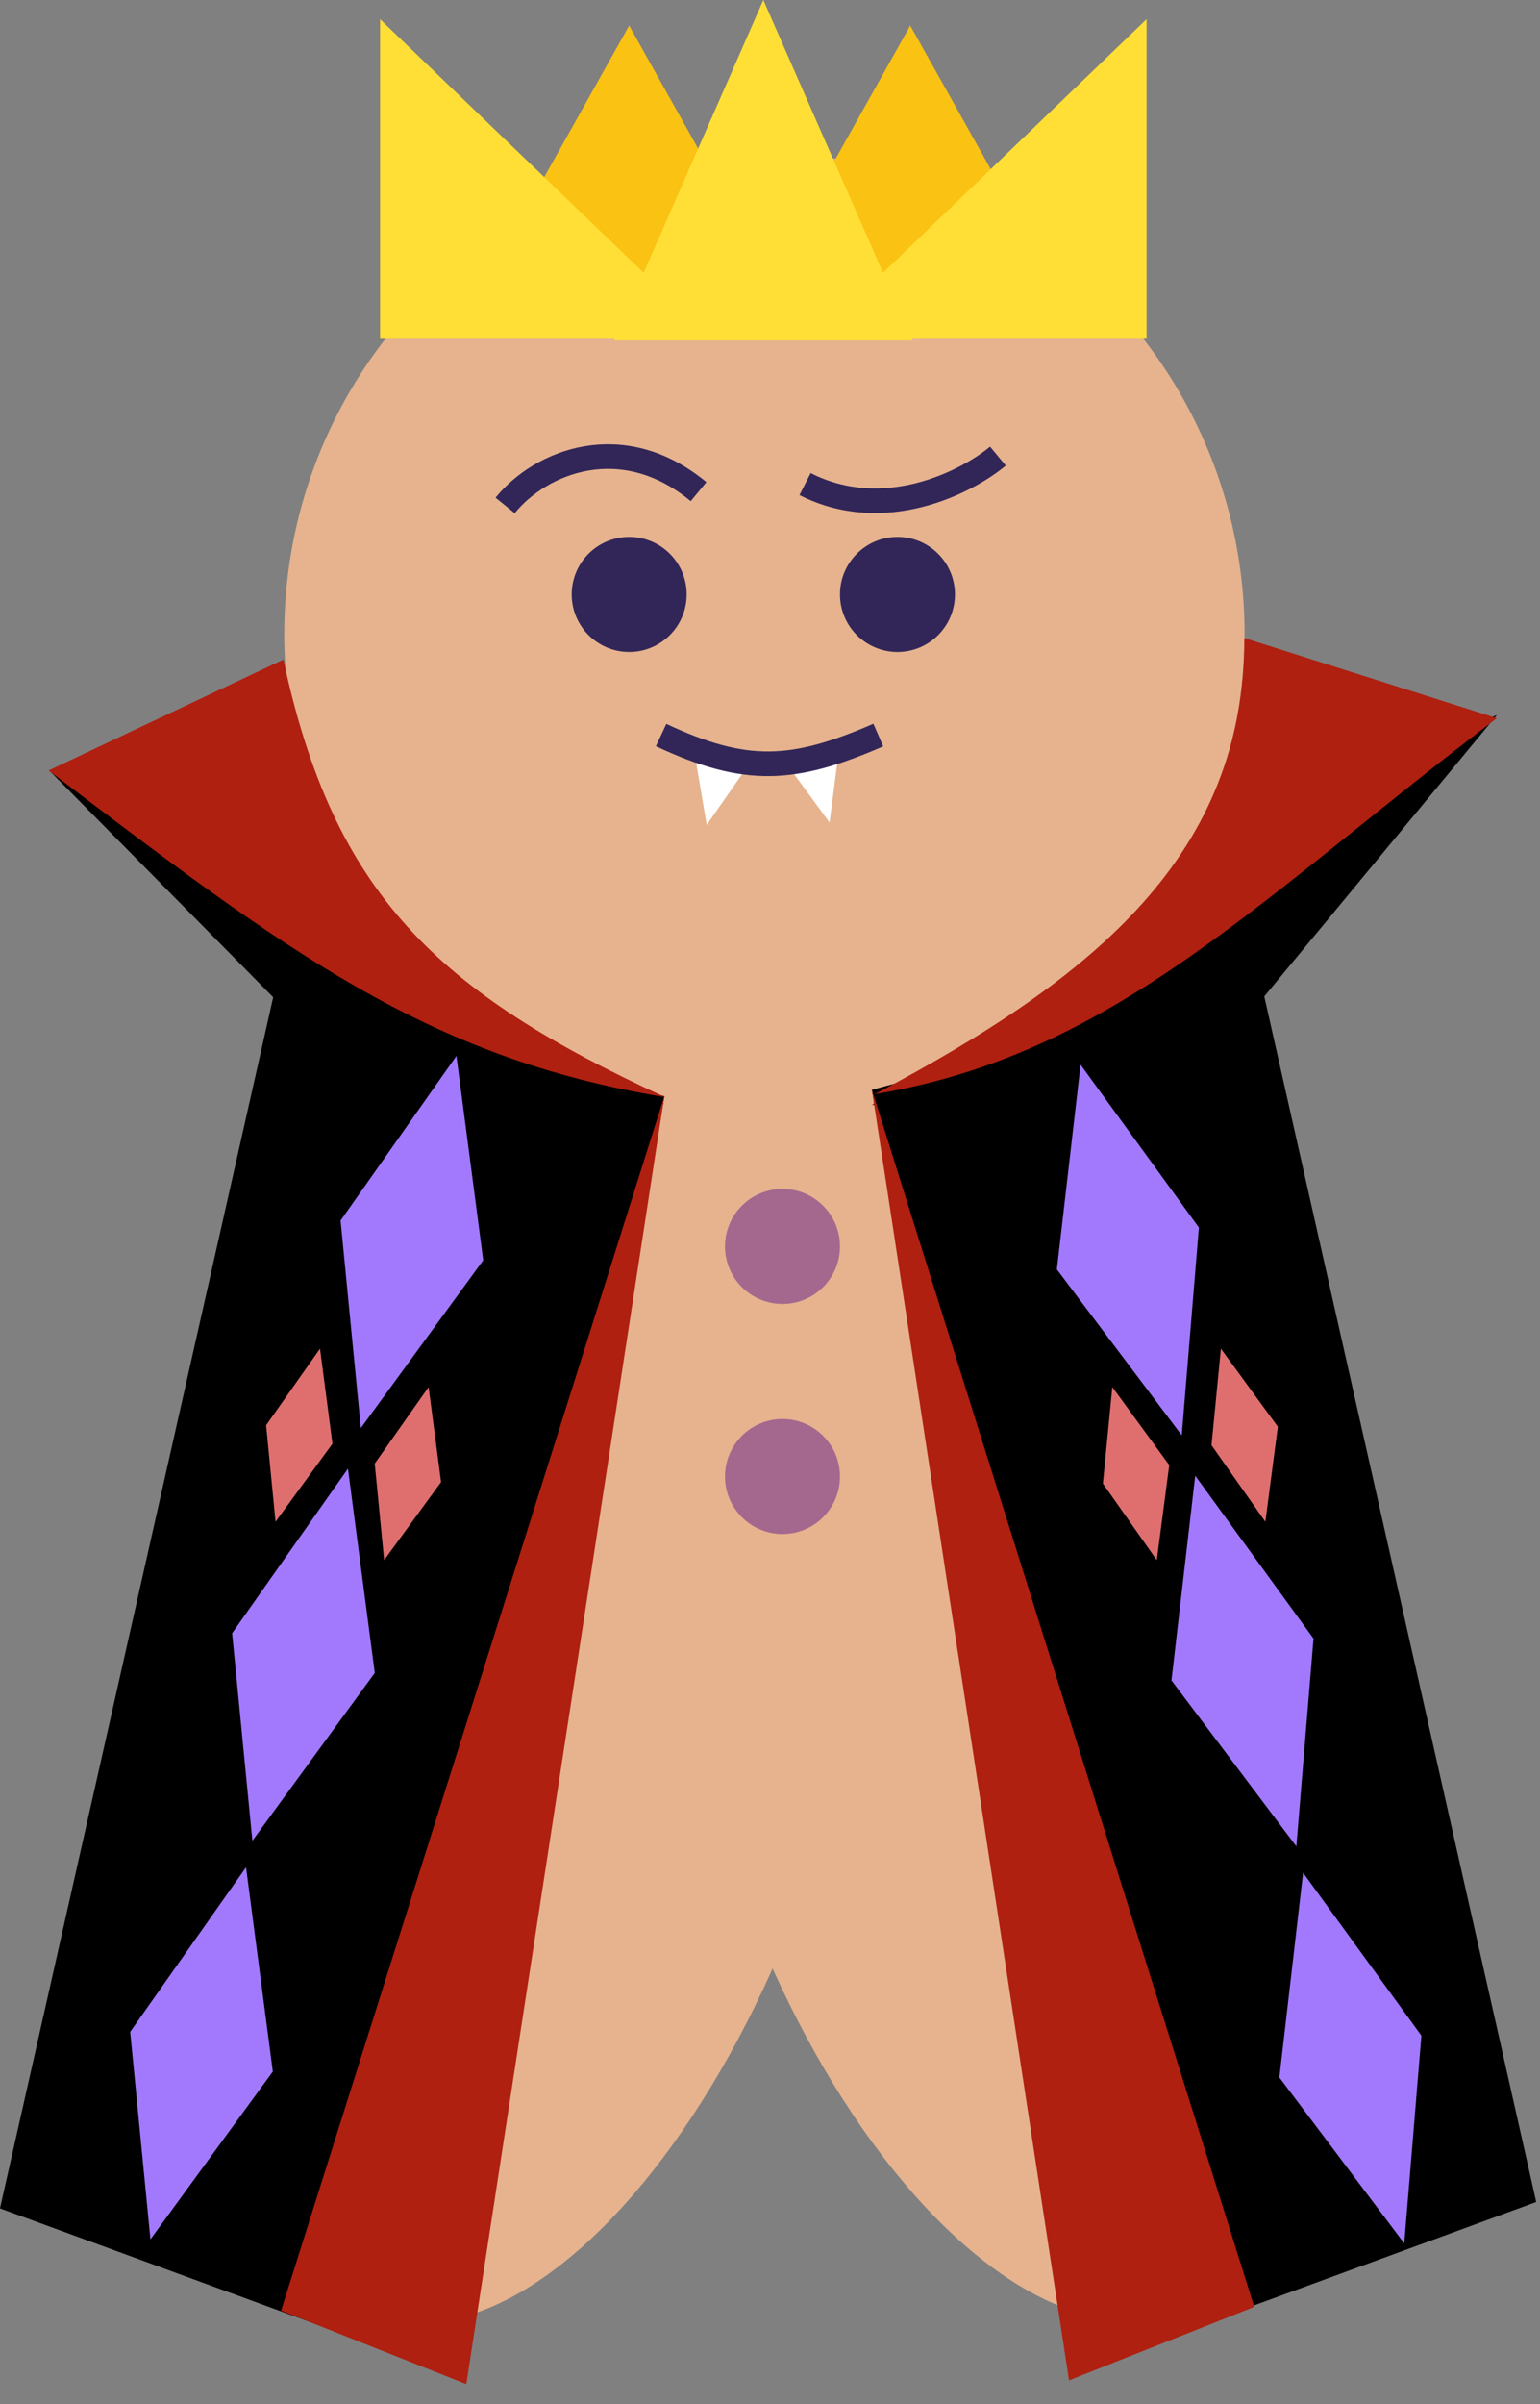 <svg width="125" height="195" viewBox="0 0 125 195" fill="none" xmlns="http://www.w3.org/2000/svg">
<rect x="0" y="0" width="125" height="195" fill="#808080" stroke="none"/>
<ellipse cx="45.204" cy="143.233" rx="46.961" ry="22.27" transform="rotate(-71.969 45.204 143.233)" fill="#E6B38E"/>
<ellipse rx="46.961" ry="22.892" transform="matrix(-0.31 -0.951 -0.951 0.31 80.797 143.041)" fill="#E6B38E"/>
<ellipse rx="27.855" ry="19.381" transform="matrix(-0.818 -0.575 -0.575 0.818 63.228 94.609)" fill="#E6B38E"/>
<ellipse cx="63.513" cy="101.103" rx="4.666" ry="4.666" fill="#A4688F"/>
<ellipse cx="63.513" cy="119.768" rx="4.666" ry="4.666" fill="#A4688F"/>
<path d="M4 62.499L28 70.603L53.922 89.54L22.193 80.913L4 62.499Z" fill="black"/>
<path d="M121.5 58L99.501 67.232L70.773 89.651L102.226 81.3L121.5 58Z" fill="black"/>
<ellipse cx="62.046" cy="51.417" rx="38.974" ry="38.974" fill="#E6B38E"/>
<path d="M22.294 80.364L53.922 88.919L36.812 192.614L0 179.134L22.294 80.364Z" fill="black"/>
<path d="M102.399 79.846L70.772 88.401L87.882 192.096L124.693 178.615L102.399 79.846Z" fill="black"/>
<path d="M53.922 88.918L37.849 193.391L22.813 187.429L53.922 88.918Z" fill="#AF2010"/>
<path d="M70.772 88.401L86.771 193.085L101.807 187.123L70.772 88.401Z" fill="#AF2010"/>
<circle cx="51.07" cy="48.218" r="4.666" fill="#322658"/>
<ellipse cx="72.846" cy="48.218" rx="4.666" ry="4.666" fill="#322658"/>
<path d="M51.069 2.074L62.994 23.332H39.145L51.069 2.074Z" fill="#FAC213"/>
<path d="M73.883 2.074L85.808 23.332H61.958L73.883 2.074Z" fill="#FAC213"/>
<path d="M30.85 1.556L57.81 27.48H30.85L30.85 1.556Z" fill="#FFDF35"/>
<path d="M61.958 0L74.081 27.609H49.834L61.958 0Z" fill="#FFDF35"/>
<path d="M93.066 1.556L93.066 27.48H66.106L93.066 1.556Z" fill="#FFDF35"/>
<path d="M57.364 66.911L56.39 61.181L60.691 62.141L57.364 66.911Z" fill="white"/>
<path d="M67.337 66.719L68.047 61.18L64.031 62.219L67.337 66.719Z" fill="white"/>
<path d="M105.771 151.91L115.372 165.119L113.98 181.974L103.844 168.513L105.771 151.91Z" fill="#A279FD"/>
<path d="M19.97 151.463L10.567 164.814L12.211 181.646L22.145 168.035L19.97 151.463Z" fill="#A279FD"/>
<path d="M97.014 119.703L106.615 132.912L105.223 149.767L95.087 136.306L97.014 119.703Z" fill="#A279FD"/>
<path d="M28.244 119.129L18.841 132.48L20.486 149.312L30.419 135.701L28.244 119.129Z" fill="#A279FD"/>
<path d="M87.71 86.363L97.312 99.572L95.92 116.427L85.784 102.966L87.71 86.363Z" fill="#A279FD"/>
<path d="M37.047 85.653L27.644 99.004L29.289 115.837L39.222 102.226L37.047 85.653Z" fill="#A279FD"/>
<path d="M34.788 112.51L30.415 118.72L31.18 126.549L35.8 120.218L34.788 112.51Z" fill="#DF6F6F"/>
<path d="M102.708 123.438L98.335 117.228L99.1 109.399L103.72 115.729L102.708 123.438Z" fill="#DF6F6F"/>
<path d="M93.894 126.548L89.521 120.338L90.286 112.509L94.906 118.84L93.894 126.548Z" fill="#DF6F6F"/>
<path d="M25.974 109.398L21.6 115.608L22.365 123.437L26.985 117.106L25.974 109.398Z" fill="#DF6F6F"/>
<path d="M53.662 59.625C60.546 62.846 64.405 62.61 71.29 59.625" stroke="#322658" stroke-width="2"/>
<path d="M101 51.752C101 69.252 89 79.252 71 88.752C90.406 85.561 102.169 72.933 121.5 58.253L101 51.752Z" fill="#AF2010"/>
<path d="M23 53.501C27.082 72.52 35.5 80.5 54 89C34.595 85.809 23.273 77.179 3.942 62.499L23 53.501Z" fill="#AF2010"/>
<path d="M56.701 39.882C50.521 34.765 43.895 37.428 41 41" stroke="#322658" stroke-width="2"/>
<path d="M65.347 39.267C71.767 42.535 78.458 39.117 81 37" stroke="#322658" stroke-width="2"/>
</svg>
